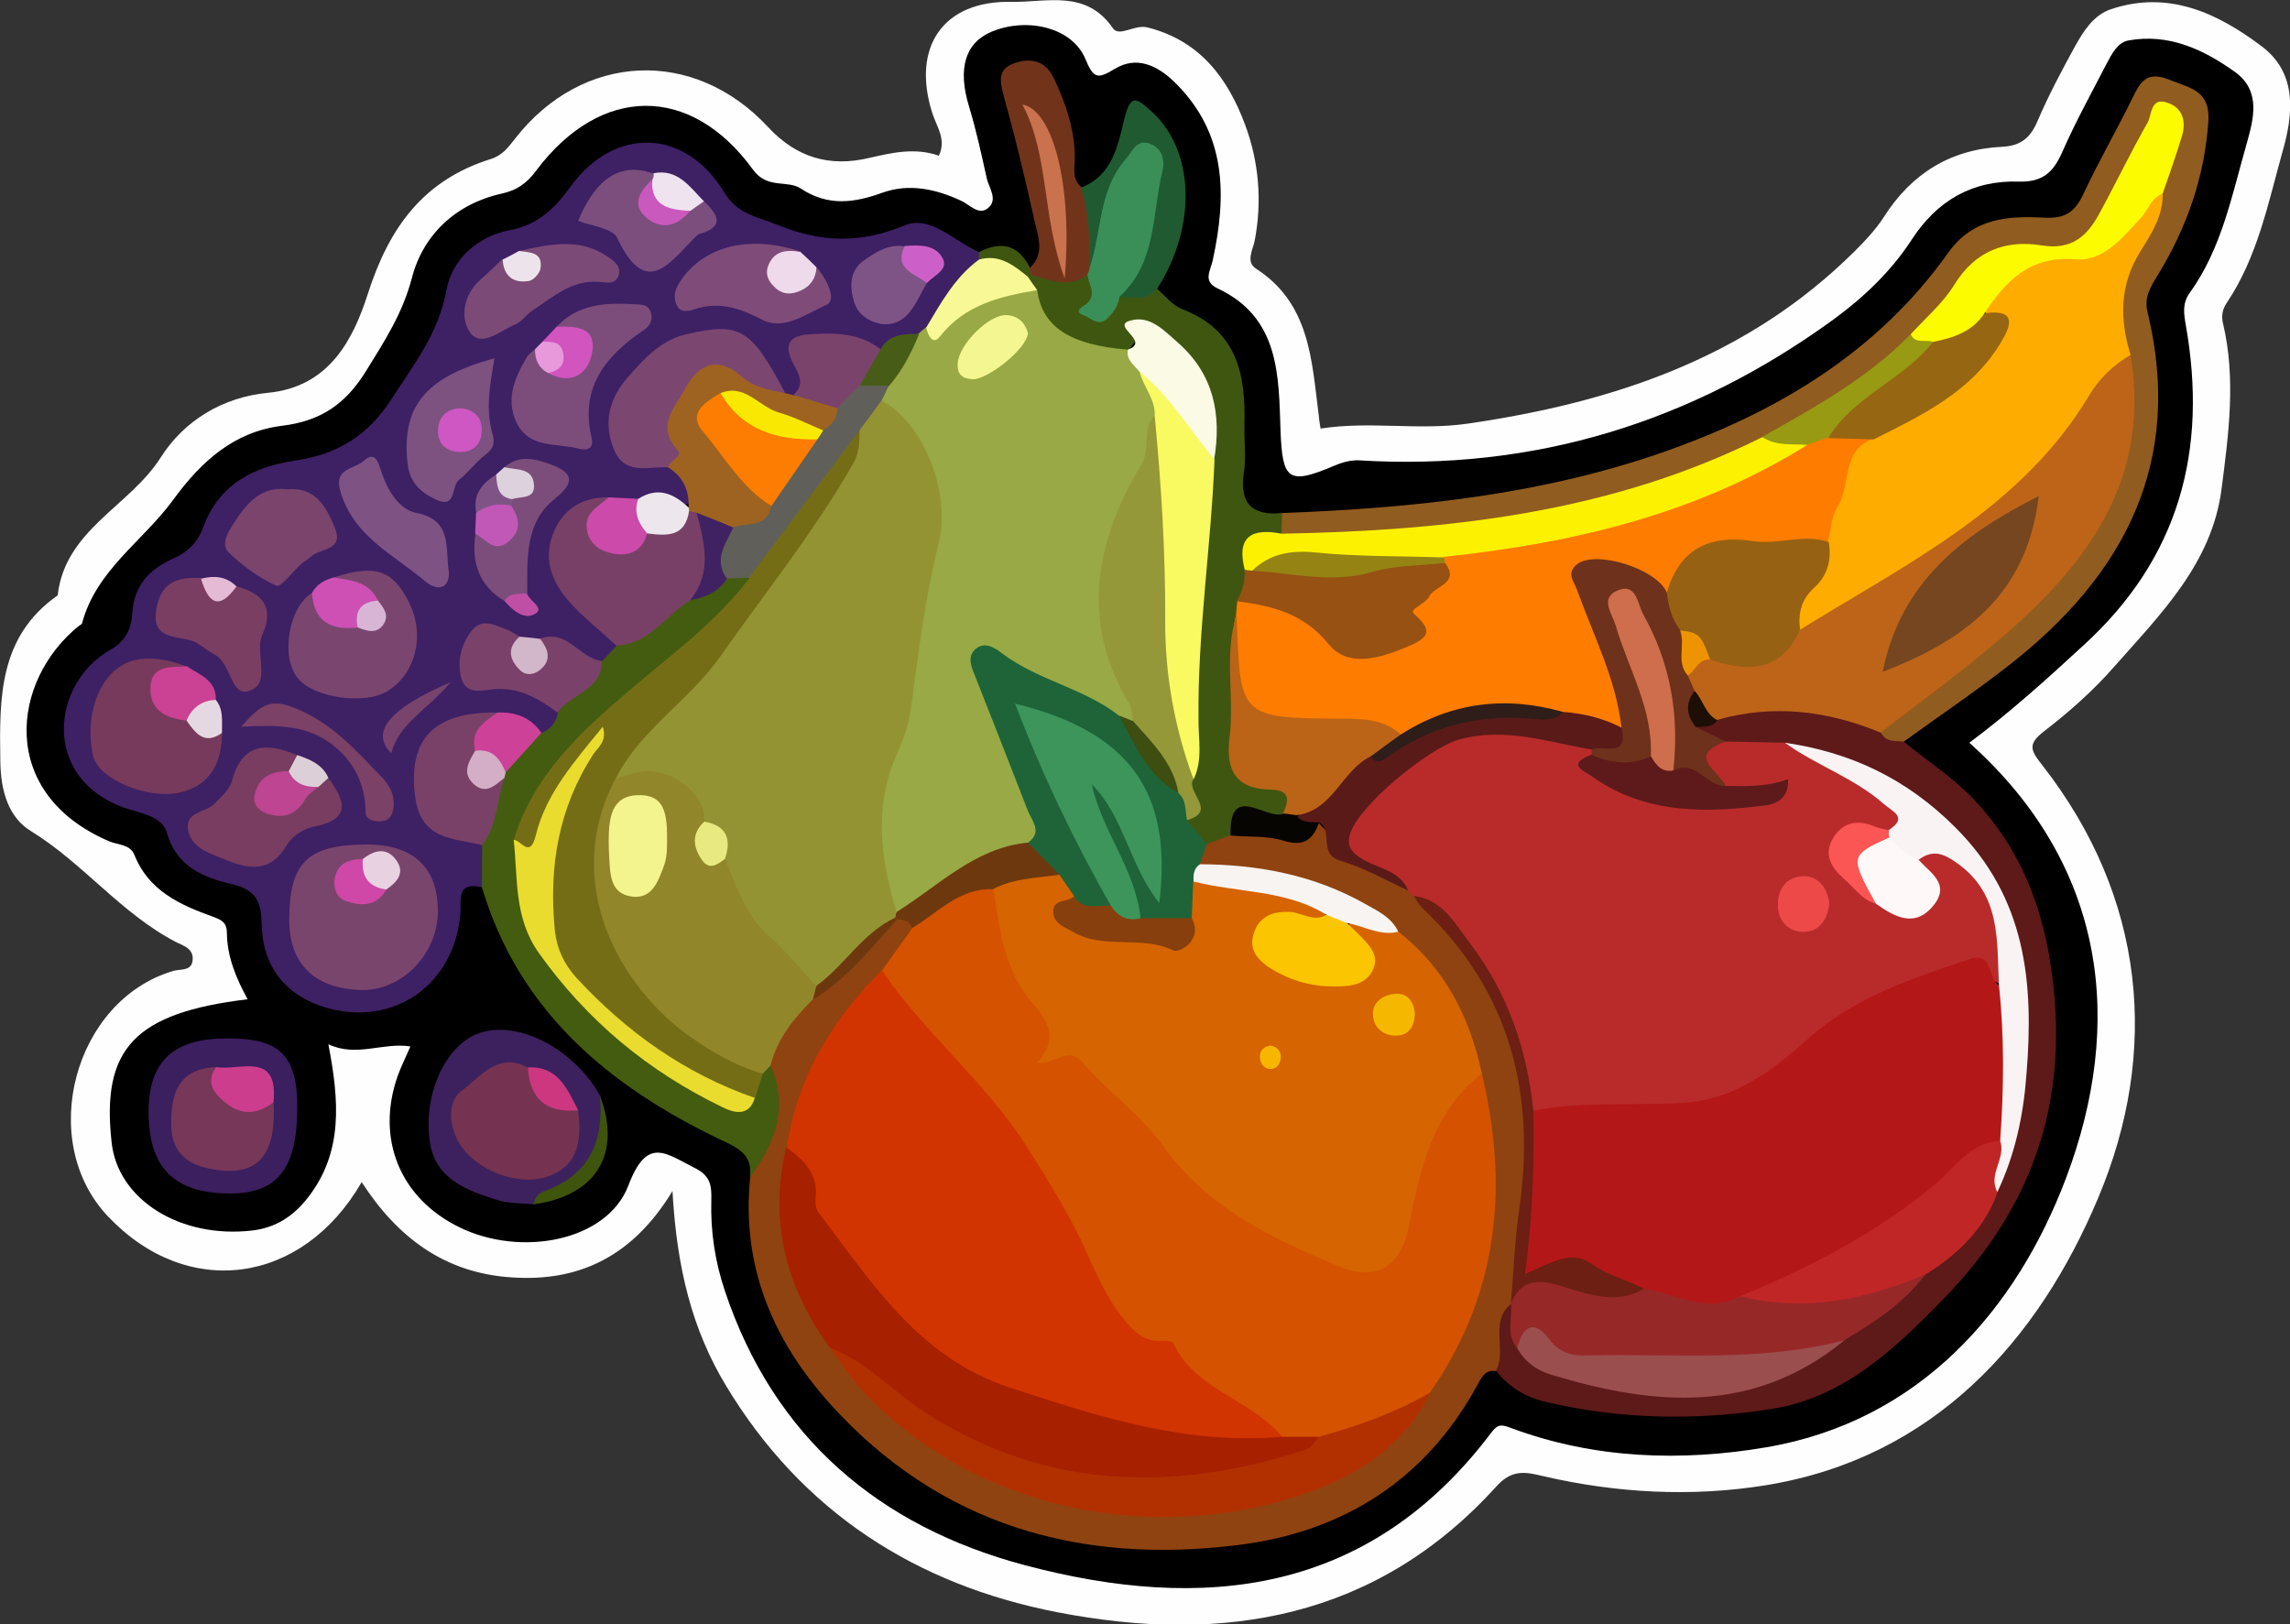 <?xml version="1.0" encoding="utf-8"?>
<!-- Generator: Adobe Illustrator 23.0.2, SVG Export Plug-In . SVG Version: 6.00 Build 0)  -->
<svg version="1.1" id="Camada_1" xmlns="http://www.w3.org/2000/svg" xmlns:xlink="http://www.w3.org/1999/xlink" x="0px" y="0px"
	 viewBox="0 0 74.27 52.68" style="enable-background:new 0 0 74.27 52.68;" xml:space="preserve">
<rect x="0" y="0" width="74.27" height="52.68" fill="#333333" stroke="none"/>
<style type="text/css">
	.st0{fill:#FEFEFE;}
	.st1{fill:#3E2065;}
	.st2{fill:#8F4310;}
	.st3{fill:#915C1F;}
	.st4{fill:#5E1919;}
	.st5{fill:#3F5611;}
	.st6{fill:#445C10;}
	.st7{fill:#3D215E;}
	.st8{fill:#3B1F5F;}
	.st9{fill:#71341B;}
	.st10{fill:#205A31;}
	.st11{fill:#3F540D;}
	.st12{fill:#98A945;}
	.st13{fill:#7A456D;}
	.st14{fill:#784067;}
	.st15{fill:#773A5C;}
	.st16{fill:#7B4771;}
	.st17{fill:#7A466F;}
	.st18{fill:#9E6320;}
	.st19{fill:#7C4D7B;}
	.st20{fill:#783D61;}
	.st21{fill:#794167;}
	.st22{fill:#7A3E63;}
	.st23{fill:#7F4C79;}
	.st24{fill:#7A446D;}
	.st25{fill:#7D5180;}
	.st26{fill:#7C4A77;}
	.st27{fill:#7E5384;}
	.st28{fill:#7A426B;}
	.st29{fill:#7C4E7D;}
	.st30{fill:#7A436B;}
	.st31{fill:#7E5486;}
	.st32{fill:#7B4166;}
	.st33{fill:#F8F996;}
	.st34{fill:#CC4AAA;}
	.st35{fill:#CB4194;}
	.st36{fill:#CD4199;}
	.st37{fill:#CE50B5;}
	.st38{fill:#EDE6EC;}
	.st39{fill:#D254BF;}
	.st40{fill:#EEDAEA;}
	.st41{fill:#475C16;}
	.st42{fill:#C158B8;}
	.st43{fill:#78436C;}
	.st44{fill:#F0E3F0;}
	.st45{fill:#CD60C8;}
	.st46{fill:#D1B7C9;}
	.st47{fill:#E6D8E3;}
	.st48{fill:#DCD1DD;}
	.st49{fill:#ECE4EA;}
	.st50{fill:#DDCFD8;}
	.st51{fill:#E799DC;}
	.st52{fill:#E4BAD4;}
	.st53{fill:#805387;}
	.st54{fill:#BE4FA5;}
	.st55{fill:#B92B2B;}
	.st56{fill:#D55200;}
	.st57{fill:#D66400;}
	.st58{fill:#D23400;}
	.st59{fill:#A72000;}
	.st60{fill:#92862A;}
	.st61{fill:#B23000;}
	.st62{fill:#1E6438;}
	.st63{fill:#5A1A18;}
	.st64{fill:#6C1F12;}
	.st65{fill:#F8F4F1;}
	.st66{fill:#6E380E;}
	.st67{fill:#070501;}
	.st68{fill:#FEAC00;}
	.st69{fill:#BD6418;}
	.st70{fill:#FCF200;}
	.st71{fill:#FDFB00;}
	.st72{fill:#979A12;}
	.st73{fill:#972828;}
	.st74{fill:#C12626;}
	.st75{fill:#F9F3F3;}
	.st76{fill:#6E311B;}
	.st77{fill:#9B4E4E;}
	.st78{fill:#1D0E06;}
	.st79{fill:#FE7C00;}
	.st80{fill:#949838;}
	.st81{fill:#F9F961;}
	.st82{fill:#BB6317;}
	.st83{fill:#965113;}
	.st84{fill:#3A8F58;}
	.st85{fill:#FAFAE5;}
	.st86{fill:#756D16;}
	.st87{fill:#E9DC2E;}
	.st88{fill:#605F5A;}
	.st89{fill:#402263;}
	.st90{fill:#D3AEC6;}
	.st91{fill:#753351;}
	.st92{fill:#CC3780;}
	.st93{fill:#773759;}
	.st94{fill:#CD3D8E;}
	.st95{fill:#CA714E;}
	.st96{fill:#949333;}
	.st97{fill:#F4F791;}
	.st98{fill:#3E4D10;}
	.st99{fill:#CF48A8;}
	.st100{fill:#E8D1E1;}
	.st101{fill:#D9B5D5;}
	.st102{fill:#FC7D01;}
	.st103{fill:#F9E902;}
	.st104{fill:#BD4592;}
	.st105{fill:#CE57C3;}
	.st106{fill:#CA59BE;}
	.st107{fill:#B41717;}
	.st108{fill:#5E1A1A;}
	.st109{fill:#FEF8F8;}
	.st110{fill:#ED4949;}
	.st111{fill:#FB5554;}
	.st112{fill:#FCC501;}
	.st113{fill:#873F0E;}
	.st114{fill:#F6B700;}
	.st115{fill:#F7B600;}
	.st116{fill:#F3F48D;}
	.st117{fill:#E9E982;}
	.st118{fill:#3D955C;}
	.st119{fill:#2E1D19;}
	.st120{fill:#966113;}
	.st121{fill:#976613;}
	.st122{fill:#754620;}
	.st123{fill:#EE9402;}
	.st124{fill:#958313;}
	.st125{fill:#CE6E4C;}
</style>
<g>
	<path class="st0" d="M42.83,13.9c1.61-0.25,3.18,0.07,4.77-0.16c4.74-0.69,9.08-2.14,12.56-5.6c0.34-0.34,0.67-0.69,0.93-1.09
		c0.9-1.42,2.17-2.21,3.85-2.29c0.6-0.03,0.91-0.29,1.14-0.83c0.36-0.84,0.79-1.65,1.23-2.45c0.27-0.48,0.59-0.99,1.15-1.18
		c1.87-0.63,3.47,0.13,4.89,1.2c1.16,0.87,1.03,2.19,0.68,3.41c-0.47,1.68-0.81,3.42-1.81,4.91c-0.15,0.22-0.18,0.44-0.12,0.68
		c0.42,1.79,0.18,3.58-0.05,5.36c-0.31,2.41-1.97,4.05-3.47,5.75c-0.68,0.78-1.47,1.48-2.29,2.11c-0.54,0.42-0.43,0.62-0.06,1.09
		c3.37,4.31,3.81,9.31,1.82,14.04c-1.94,4.62-5.32,8.43-10.77,9.32c-2.41,0.39-4.86,0.26-7.26-0.3c-0.54-0.13-0.98-0.22-1.48,0.33
		c-3.89,4.3-8.85,5.14-14.25,4.09c-4.59-0.89-8.28-3.26-10.74-7.34c-1.1-1.82-1.6-3.81-1.74-6.32c-1.3,2.14-3.05,2.95-5.22,2.8
		c-2.18-0.14-3.71-1.31-4.86-3.09c-1.93,3.34-5.66,3.83-8.23,1.11C1.18,37,2.4,32.44,5.62,31.49c0.25-0.07,0.62,0.02,0.63-0.39
		c0.01-0.34-0.31-0.43-0.55-0.55c-1.77-0.92-3-2.55-4.69-3.59c-0.74-0.45-0.99-1.31-1-2.29c-0.03-2.04-0.05-4.02,1.86-5.36
		c0.24-2.13,2.34-2.89,3.34-4.47c0.77-1.21,2.02-1.96,3.48-2.1c2-0.19,2.77-1.75,3.24-3.21c0.69-2.16,1.81-3.69,3.98-4.37
		c0.39-0.12,0.58-0.39,0.8-0.67c2.18-2.79,5.79-2.96,8.2-0.37c0.92,0.99,1.99,1.31,3.29,1c0.74-0.17,1.48-0.34,2.25-0.07
		c0.25-0.53-0.07-0.94-0.21-1.37c-0.69-2.16,0.35-3.67,2.57-3.62c1.14,0.02,2.41-0.41,3.28,0.85c0.21,0.31,0.7-0.13,1.13-0.02
		c1.7,0.43,2.6,1.65,3.16,3.15c0.45,1.21,0.56,2.49,0.31,3.78c-0.06,0.29-0.29,0.67,0.04,0.89c1.76,1.13,1.81,2.98,2.04,4.76
		C42.78,13.62,42.81,13.78,42.83,13.9z"/>
	<path d="M63.87,24.09c4.48,4.01,5.02,9.12,3.14,14.11c-1.61,4.27-4.74,7.89-9.72,8.74c-2.75,0.47-5.58,0.38-8.27-0.62
		c-0.32-0.12-0.44-0.14-0.65,0.14c-3.96,5.26-9.33,5.85-15.15,4.3c-4.69-1.25-8.12-4.13-9.71-8.89c-0.32-0.95-0.47-1.94-0.44-2.94
		c0.01-0.45-0.01-0.79-0.54-1.05c-0.94-0.47-1.54-1.04-2.15,0.57c-0.69,1.81-3.48,2.33-5.47,1.36c-1.94-0.94-2.73-2.88-2.01-4.92
		c0.11-0.3,0.25-0.58,0.41-0.95c-0.9-0.14-1.74,0.36-2.66-0.07c0.35,1.82,0.49,3.5-0.67,4.98c-0.46,0.59-1.03,0.97-1.8,1.06
		c-2.32,0.27-4.36-0.99-4.56-2.86c-0.34-3.04,0.75-4.2,4.41-4.64c-0.37-0.68-0.66-1.37-0.67-2.13c0-0.36-0.16-0.44-0.46-0.55
		c-1.06-0.38-2.08-0.84-2.54-2c-0.14-0.35-0.52-0.32-0.81-0.44c-3.64-1.55-3.19-5.23-0.98-7c0.03-0.02,0.08-0.04,0.09-0.07
		c0.46-1.73,1.97-2.66,2.95-4c0.92-1.26,1.97-2.21,3.53-2.41c1.24-0.15,2.06-0.68,2.74-1.79c0.6-0.97,1.18-1.86,1.48-3.01
		c0.36-1.39,1.42-2.4,2.91-2.73c0.51-0.11,0.83-0.35,1.13-0.76c2.08-2.76,5-2.8,7.02-0.02c0.47,0.65,1.11,0.32,1.56,0.62
		c0.88,0.58,1.73,0.46,2.64,0.13c0.87-0.31,1.73-0.12,2.55,0.26c0.28,0.13,0.57,0.48,0.86,0.25c0.36-0.28,0.04-0.66-0.03-0.99
		C31.83,5,31.66,4.22,31.43,3.46c-0.38-1.24-0.13-2.08,0.75-2.44c1.16-0.47,2.6-0.12,3.02,0.89c0.27,0.65,0.4,0.66,0.96,0.32
		c0.7-0.42,1.36-0.12,1.93,0.43c1.7,1.66,1.7,3.68,1.24,5.79c-0.08,0.35-0.32,0.67,0.15,0.9c2.02,0.94,1.99,2.82,2.05,4.61
		c0.06,1.61,0.25,1.78,1.73,1.15c0.25-0.11,0.54-0.19,0.8-0.18c5.7,0.35,10.82-1.23,15.42-4.58c0.97-0.71,1.85-1.55,2.51-2.56
		c0.83-1.29,1.99-1.95,3.49-1.9c0.77,0.02,1.11-0.3,1.4-0.95c0.43-0.98,0.95-1.92,1.44-2.87c0.17-0.32,0.36-0.7,0.72-0.76
		c1.3-0.23,2.42,0.29,3.44,1.02c0.87,0.62,0.6,1.55,0.39,2.31c-0.48,1.67-0.81,3.42-1.86,4.87c-0.24,0.34-0.18,0.68-0.12,1.03
		c0.72,4.06-0.21,7.57-3.34,10.41C66.39,22.02,65.21,23.09,63.87,24.09z"/>
	<path class="st1" d="M15.63,28.78c-0.86-0.21-0.66,0.45-0.7,0.87c-0.2,2.27-2.12,3.64-4.29,3.05c-1.31-0.36-2.11-1.29-2.15-2.67
		c-0.02-0.72-0.12-1.15-0.95-1.35C6.63,28.47,5.73,28.13,5.41,27c-0.15-0.54-0.89-0.63-1.4-0.81c-2.69-0.98-2.34-4.04-0.42-5.12
		c0.5-0.28,0.67-0.71,0.7-1.16c0.05-0.93,0.56-1.45,1.34-1.8c0.46-0.2,0.79-0.53,0.96-1.01c0.52-1.41,1.65-1.97,3.03-2.17
		c1.33-0.2,2.31-0.8,3.08-1.99c0.73-1.13,1.52-2.13,1.78-3.53c0.18-1,1.01-1.75,2.07-1.95c0.9-0.17,1.44-0.7,1.95-1.4
		c1.42-1.97,3.72-1.91,4.99,0.18c0.44,0.72,1.03,0.77,1.69,1.04c1.44,0.59,2.71,0.63,4.16,0.03c0.83-0.35,1.61,0.52,2.4,0.86
		c0.07,0.09,0.1,0.19,0.09,0.31c-0.54,0.75-1.05,1.52-1.66,2.22c-0.12,0.12-0.26,0.21-0.41,0.28c-0.42,0.13-0.82,0.31-1.25,0.43
		c-0.51-0.01-0.97-0.28-1.48-0.29c-0.66-0.01-1.21,0.03-0.93,0.95c0.09,0.31,0.05,0.63-0.31,0.79c-0.11,0.02-0.22,0.02-0.33-0.01
		c-0.34-0.17-0.5-0.5-0.71-0.78c-0.84-1.15-1.34-1.31-2.64-0.84c-1.02,0.36-2.06,1.7-2.04,2.59c0.03,1.13,0.95,0.97,1.64,1.14
		c0.54,0.27,0.86,0.67,0.74,1.31c-0.58,0.37-1.22-0.15-1.81,0.12c-0.28,0.03-0.57,0.02-0.85,0.03c-1.65,0.29-2.13,1.49-1.17,2.83
		c0.44,0.61,1.22,0.91,1.45,1.69c-0.05,0.34-0.25,0.53-0.56,0.62c-0.75,0.09-1.23-0.7-1.98-0.59c-0.23-0.01-0.46-0.04-0.68-0.1
		c-0.26-0.07-0.52-0.2-0.79-0.22c-0.5-0.03-0.71,0.27-0.76,0.71c-0.06,0.46,0.22,0.64,0.63,0.66c0.88,0.05,1.73,0.16,2.23,1.04
		c0.08,0.42-0.08,0.69-0.5,0.81c-0.56-0.1-1.02-0.55-1.63-0.49c-1.64,0.09-2.26,0.63-2.22,1.96c0.02,0.77,0.24,1.4,1.12,1.57
		c0.35,0.07,0.68,0.22,0.88,0.55C15.97,27.94,16.02,28.39,15.63,28.78z"/>
	<path class="st2" d="M48.52,44.47c-0.36-0.06-0.47,0.21-0.61,0.46c-1.68,3.08-4.36,4.76-7.75,5.18c-5.12,0.64-9.68-0.63-13.24-4.58
		c-1.86-2.07-2.88-4.48-2.59-7.34c0.32-1.16,0.88-2.29,0.47-3.54c0.07-1.03,0.68-1.75,1.42-2.39c1.1-0.71,1.76-1.92,2.92-2.57
		c0.27-0.04,0.46,0.04,0.55,0.31c0.02,0.74-0.52,1.16-0.95,1.65c-1.47,1.65-2.67,3.44-2.94,5.7c-0.52,2.26,0.09,4.28,1.32,6.16
		c2.78,3.85,6.61,5.46,11.28,5.31c2.69-0.09,5.12-0.75,7.02-2.79c0.3-0.32,0.58-0.66,0.8-1.04c1.96-3.11,2.3-6.49,1.62-10.03
		c-0.45-1.79-1.26-3.36-2.68-4.58c-1.39-1.24-3.07-1.75-4.87-1.94c-0.47-0.05-0.96,0.05-1.38-0.25c-0.24-0.33-0.11-0.61,0.1-0.88
		c0.23-0.24,0.51-0.37,0.84-0.42c0.94-0.23,1.96,0.39,2.86-0.27c0.81,0.96,1.87,1.56,3,2.06c0.16,0.1,0.3,0.22,0.44,0.35
		c3.06,2.79,3.99,6.27,3.46,10.28c-0.12,0.94-0.26,1.89-0.38,2.83C48.75,42.84,49.25,43.85,48.52,44.47z"/>
	<path class="st3" d="M41.58,16.64c4.24-0.16,8.45-0.59,12.46-2.01c3.62-1.28,6.87-3.22,9.15-6.44C64,7.06,65.14,7,66.29,7.06
		c0.68,0.04,1-0.18,1.27-0.75c0.49-1.05,1.07-2.05,1.58-3.09c0.27-0.55,0.46-0.94,1.23-0.63c0.69,0.28,1.33,0.35,1.25,1.38
		c-0.13,1.8-0.71,3.43-1.63,4.94c-0.24,0.39-0.46,0.73-0.34,1.21c1.18,4.88-0.75,8.54-4.51,11.47c-1.1,0.86-2.26,1.64-3.39,2.46
		c-0.32,0.22-0.59,0.21-0.82-0.13c-0.08-0.66,0.46-0.88,0.86-1.17c1.72-1.23,3.3-2.63,4.8-4.13c1.99-1.98,2.45-4.38,2.23-7.03
		c-0.49-1.41-0.23-2.71,0.52-3.96c0.24-0.4,0.44-0.84,0.49-1.32c0.14-0.82,0.85-1.53,0.47-2.54c-0.55,0.26-0.63,0.77-0.85,1.16
		c-0.44,0.8-0.77,1.66-1.3,2.41c-0.44,0.62-0.97,1.06-1.8,0.93c-1.29-0.21-2.23,0.27-2.91,1.38c-0.33,0.54-0.75,1.03-1.27,1.42
		c-1.49,1.46-3.3,2.44-5.08,3.47c-2.72,1.57-5.76,2.1-8.79,2.58c-1.73,0.27-3.47,0.53-5.23,0.53c-0.51,0-1.04,0.06-1.51-0.26
		C41.36,17.14,41.35,16.89,41.58,16.64z"/>
	<path class="st4" d="M61,23.76c0.16,0.31,0.46,0.27,0.74,0.29c0.76,0.63,1.6,1.16,2.29,1.89c1.41,1.5,2.15,3.26,2.47,5.3
		c0.66,4.24-0.45,7.79-3.46,10.88c-1.62,1.67-3.27,3.22-5.6,3.58c-2.44,0.38-4.92,0.34-7.34-0.24c-0.63-0.15-1.17-0.48-1.58-1
		c0.36-0.68-0.23-1.58,0.49-2.18c0.04,0.04,0.08,0.08,0.12,0.12c0.23,0.39,0.09,0.91,0.44,1.26c0.32,0.38,0.74,0.62,1.21,0.75
		c2.93,0.78,5.82,1.09,8.47-0.87c0.1-0.07,0.21-0.12,0.31-0.18c1-0.62,1.94-1.32,2.75-2.19c0.99-0.74,1.91-1.54,2.28-2.79
		c1.03-2.68,1.36-5.5,0.52-8.19c-0.79-2.52-2.59-4.47-5.26-5.31c-0.67-0.21-1.36-0.44-2.08-0.49c-0.58-0.05-1.16,0-1.73-0.09
		c-0.42-0.15-0.95-0.15-1.08-0.73c0.2-0.3,0.53-0.39,0.83-0.54C57.62,22.6,59.42,22.4,61,23.76z"/>
	<path class="st5" d="M41.58,16.64c-0.01,0.22-0.01,0.45-0.02,0.67c-0.42,0.33-1.05,0.5-0.9,1.24c-0.02,0.36-0.11,0.7-0.21,1.04
		c-0.03,0.18-0.08,0.36-0.14,0.54c-0.23,1.37-0.08,2.75-0.08,4.12c0,0.77,0.59,0.93,1.17,1.11c0.61,0.18,0.93,0.48,0.35,1.06
		c-0.55,0.39-1.44-0.12-1.85,0.67c-0.25,0.1-0.51,0.19-0.76,0.29c-0.41-0.1-0.78-0.24-0.76-0.76c0.36-0.54-0.04-1.14,0.16-1.7
		c-0.05-3.24,0.11-6.47,0.5-9.68c0.11-1.45,0.22-2.86-1.13-3.93c-0.62-0.49-0.99-0.6-1.35,0.17c-1.69,0.15-2.82-0.5-3.17-1.82
		C33.31,9.45,33.23,9.24,33.3,9c0.05-0.1,0.14-0.17,0.25-0.2c0.59-0.01,1.19,0.03,1.78,0.05c0.42,0.34,0.33,0.78,0.08,1.23
		c0.57,0.02,0.61-0.48,0.93-0.6c0.38-0.17,0.77-0.19,1.18-0.12c0.27,0.23,0.51,0.55,0.83,0.67c1.78,0.68,2.06,2.13,2.01,3.77
		c-0.01,0.52,0.06,1.04-0.02,1.55C40.2,16.36,40.63,16.73,41.58,16.64z"/>
	<path class="st6" d="M24.99,34.56c0.61,1.36,0.14,2.53-0.67,3.63c0.1-0.75-0.38-0.96-0.98-1.24c-3.6-1.73-6.51-4.15-7.71-8.17
		c0-0.46,0-0.91,0.01-1.37c-0.04-0.75,0.27-1.42,0.44-2.13c0.04-0.11,0.08-0.21,0.14-0.31c0.39-0.47,0.74-0.98,1.35-1.2
		c0.3-0.12,0.47-0.35,0.53-0.67c0.15-0.84,1.01-1.07,1.44-1.67c0.15-0.16,0.31-0.33,0.46-0.49c0.73-0.6,1.5-1.13,2.27-1.67
		c0.49-0.15,0.89-0.46,1.35-0.67c0.23-0.06,0.46-0.06,0.66,0.09c0.2,0.64-0.34,0.91-0.67,1.27c-1.46,1.58-3.31,2.72-4.78,4.3
		c-0.82,0.89-1.49,1.85-1.87,3c0,4.48,3.19,6.47,6.53,8.34c0.26,0.15,0.54,0.14,0.75-0.13c0.15-0.22,0.23-0.47,0.36-0.7
		C24.69,34.62,24.81,34.52,24.99,34.56z"/>
	<path class="st7" d="M17.31,39.06c-0.39-0.04-0.81-0.02-1.18-0.14c-0.99-0.31-2.01-0.67-2.19-1.89c-0.22-1.52,0.49-3.07,1.52-3.49
		c1.25-0.51,3.13,0.43,4.01,2.01C19.8,37.44,19.48,37.97,17.31,39.06z"/>
	<path class="st8" d="M9.64,36c-0.02,1.93-0.66,2.71-2.19,2.71c-1.83-0.01-2.65-0.86-2.63-2.71c0.02-1.61,0.84-2.34,2.6-2.32
		C9.11,33.68,9.66,34.26,9.64,36z"/>
	<path class="st9" d="M35.28,8.9c-0.62,0.49-1.25,0.15-1.87,0.01c-0.06-0.08-0.06-0.15,0-0.23c0.5-0.48,0.24-1.05,0.13-1.57
		c-0.29-1.32-0.61-2.64-0.97-3.94c-0.13-0.46-0.25-0.91,0.3-1.11c0.52-0.19,1.03-0.12,1.31,0.48c0.38,0.8,0.66,1.62,0.68,2.52
		c0.01,0.35-0.12,0.73,0.21,1.01c0.74,0.73,0.6,1.62,0.47,2.52C35.49,8.73,35.4,8.83,35.28,8.9z"/>
	<path class="st10" d="M35.34,8.68c0.02-0.88-0.03-1.75-0.27-2.6c1.04-0.4,1.19-1.41,1.41-2.28c0.2-0.79,0.42-0.58,0.83-0.22
		c1.44,1.26,1.53,3.75,0.21,5.8c-0.33,0.42-0.79,0.23-1.21,0.26C36,9.27,36.34,9.06,36.51,8.82c0.78-1.09,0.66-2.35,0.7-3.58
		c-0.88,0.6-1.18,1.46-1.33,2.41C35.82,8.03,35.98,8.58,35.34,8.68z"/>
	<path class="st11" d="M17.31,39.06c0.03-0.22,0.14-0.35,0.35-0.43c1.46-0.52,1.93-1.63,1.8-3.09
		C20.17,37.42,19.34,38.78,17.31,39.06z"/>
	<path class="st5" d="M33.4,8.68c0.01,0.08,0.01,0.16,0,0.23c0,0-0.07,0.07-0.07,0.07c-0.59-0.01-1.12-0.16-1.58-0.56
		c0-0.08,0-0.16,0-0.24C32.48,7.8,33.03,7.94,33.4,8.68z"/>
	<path class="st12" d="M33.64,9.41c0.16,1.19,1.05,1.78,2.94,1.93c0.28,0.19,0.45,0.48,0.64,0.75c0.25,0.47,0.52,0.93,0.43,1.49
		c-0.02,1.08-0.56,1.99-0.99,2.92c-0.88,1.89-0.95,3.76-0.01,5.64c0.17,0.35,0.37,0.72,0.2,1.14c-0.13,0.15-0.3,0.2-0.49,0.18
		c-1.15-0.62-2.41-1.02-3.52-1.74c-0.23-0.15-0.51-0.4-0.76-0.22c-0.34,0.23-0.08,0.58,0.01,0.86c0.39,1.26,0.99,2.43,1.46,3.65
		c0.2,0.52,0.47,1.06-0.13,1.51c-1.13,0.26-2.08,0.87-3.02,1.51c-0.45,0.3-0.88,0.67-1.49,0.59c-0.74-1.53-0.88-3.13-0.31-4.71
		c0.91-2.54,0.97-5.23,1.52-7.83c0.31-1.5-0.53-2.76-1.48-3.88c-0.17-0.23-0.14-0.47-0.06-0.72c0.34-0.6,0.62-1.26,1.22-1.67
		c0.08-0.07,0.16-0.14,0.24-0.2c0.26,0.05,0.48-0.08,0.62-0.26C31.45,9.39,32.49,9.25,33.64,9.41z"/>
	<path class="st13" d="M11.88,27.39c1.52-0.01,2.33,0.75,2.32,2.17c0,1.38-1.17,2.58-2.48,2.55c-1.5-0.04-2.33-0.83-2.34-2.25
		C9.38,27.98,9.96,27.4,11.88,27.39z"/>
	<path class="st14" d="M22.39,19.46c-0.8,0.5-1.33,1.43-2.4,1.48c-0.52-0.48-1.09-0.93-1.56-1.46c-0.51-0.59-0.8-1.31-0.52-2.09
		c0.29-0.83,0.92-1.27,1.82-1.26c0.01,0.04,0.03,0.08,0.02,0.12c-0.06,0.42-0.69,0.81-0.1,1.25c0.51,0.38,0.88-0.03,1.26-0.3
		c0.54-0.15,1.05-0.38,1.52-0.68c0.13,0,0.24,0.05,0.33,0.15C23.4,18.01,23.32,18.63,22.39,19.46z"/>
	<path class="st15" d="M7.2,23.77c0,0.98-0.39,1.72-1.39,1.94c-0.99,0.22-2.61-0.42-2.79-1.19c-0.19-0.84-0.07-1.81,0.44-2.49
		c0.64-0.86,1.65-0.77,2.61-0.41c-1.04,0.8-1.04,0.82-0.08,1.51C6.36,23.39,6.75,23.64,7.2,23.77z"/>
	<path class="st16" d="M21.67,15.16c-0.63-0.05-1.4,0.29-1.76-0.59c-0.36-0.87-0.14-1.65,0.44-2.32c0.52-0.59,1.05-1.2,1.88-1.4
		c1.76-0.42,2.12-0.21,3.23,1.89c-0.44,0.34-0.83,0.05-1.22-0.1c-0.46-0.18-0.88-0.68-1.4-0.22c-0.54,0.49-0.99,1.07-0.7,1.87
		C22.34,14.81,22.13,15.04,21.67,15.16z"/>
	<path class="st17" d="M10.82,18.73c1.35-0.44,1.93-0.25,2.46,0.84c0.51,1.05,0.2,2.29-0.72,2.85c-0.74,0.45-2.39,0.21-2.9-0.42
		c-0.57-0.69-0.3-2.31,0.46-2.77c0.4,0.41,0.72,0.95,1.41,0.9c0.33-0.01,0.63-0.05,0.45-0.51C11.74,19.13,11.1,19.16,10.82,18.73z"
		/>
	<path class="st18" d="M21.67,15.16c0.04-0.23,0.5-0.35,0.31-0.56c-0.73-0.79-0.07-1.41,0.25-2.01c0.41-0.77,1.05-1.06,1.82-0.38
		c0.4,0.36,0.91,0.44,1.41,0.54c0.09,0.02,0.18,0.04,0.27,0.07c0.55-0.03,1.11-0.1,1.52,0.42c0.14,0.43-0.06,0.69-0.44,0.86
		c-0.74,0.08-1.33-0.35-1.97-0.61c-0.45-0.18-0.85-0.59-1.4-0.42c-0.58,0.38-0.34,0.76-0.05,1.19c0.51,0.75,1.25,1.32,1.71,2.12
		c-0.01,0.94-0.7,0.89-1.34,0.93c-0.52,0-0.87-0.29-1.16-0.68c-0.09-0.02-0.17-0.04-0.26-0.06c0,0-0.01-0.09-0.01-0.09
		C22.36,15.91,22.16,15.46,21.67,15.16z"/>
	<path class="st19" d="M18.05,10.6c0.7-0.75,1.61-0.79,2.55-0.73c0.2,0.01,0.41,0,0.5,0.24c0.1,0.27-0.03,0.47-0.24,0.61
		c-1.24,0.84-2.06,1.87-1.67,3.49c0.07,0.3-0.11,0.43-0.43,0.34c-0.71-0.19-1.58,0.01-2-0.83c-0.38-0.78-0.06-1.47,0.33-2.14
		c0.06-0.1,0.17-0.17,0.25-0.25c0.24,0.17,0.42,0.41,0.7,0.53c0.37,0.13,0.64-0.03,0.74-0.36C18.95,10.9,18.26,10.93,18.05,10.6z"/>
	<path class="st20" d="M10.65,25.23c0.53,0.73,0.78,1.34-0.47,1.58c-0.32,0.06-0.71,0.31-0.87,0.59c-0.55,0.94-1.27,0.79-2.06,0.46
		c-0.48-0.2-1.04-0.36-1.15-0.94c-0.11-0.6,0.57-0.56,0.85-0.85c0.22-0.22,0.5-0.46,0.57-0.74c0.34-1.25,1.13-1.25,2.11-0.84
		c0.01,0.24-0.04,0.45-0.23,0.62c-0.13,0.1-0.27,0.16-0.4,0.26c-0.19,0.14-0.43,0.31-0.23,0.57c0.17,0.24,0.43,0.15,0.64,0.03
		c0.28-0.16,0.48-0.42,0.75-0.58C10.32,25.28,10.48,25.24,10.65,25.23z"/>
	<path class="st21" d="M16.36,25.23c-0.26,0.72-0.22,1.54-0.73,2.18c-0.91-0.23-1.97-0.16-2.16-1.53c-0.26-1.88,0.57-2.8,2.66-2.77
		c0,0.48-0.52,0.74-0.51,1.22C15.33,25.08,15.8,25.2,16.36,25.23z"/>
	<path class="st22" d="M7.67,19.02c0.84,0.22,1.24,0.67,0.84,1.56c-0.27,0.6,0.32,1.58-0.43,1.83c-0.6,0.21-0.58-0.91-1.12-1.18
		c-0.28-0.14-0.52-0.4-0.81-0.47c-0.57-0.14-1.23-0.08-1.08-1c0.14-0.88,0.7-1.06,1.46-1.01C6.85,19.13,7.24,19.19,7.67,19.02z"/>
	<path class="st23" d="M26.48,8.67c0.33,0.37,0.68,1.06,0.32,1.22c-0.62,0.27-1.37,0.84-2.06,0.49c-0.75-0.39-1.43-0.62-2.25-0.34
		c-0.19,0.07-0.43,0.09-0.53-0.12c-0.16-0.31-0.05-0.59,0.16-0.88c0.78-1.08,2.22-1.42,3.85-0.88c-0.06,0.1-0.14,0.18-0.24,0.25
		c-0.18,0.13-0.49,0.24-0.33,0.51c0.19,0.33,0.46,0.13,0.69-0.02C26.21,8.82,26.33,8.72,26.48,8.67z"/>
	<path class="st24" d="M9.31,15.87c0.93-0.09,1.27,0.57,1.55,1.25c0.31,0.75-0.49,0.65-0.78,0.94c-0.08,0.08-0.2,0.14-0.29,0.21
		c-0.28,0.26-0.69,0.79-0.82,0.73c-0.57-0.26-1.1-0.64-1.55-1.08c-0.29-0.28,0.01-0.71,0.18-0.98C7.99,16.34,8.46,15.76,9.31,15.87z
		"/>
	<path class="st25" d="M16.04,11.62c-0.16,0.88-0.29,1.67-0.07,2.44c0.09,0.33,0.03,0.49-0.23,0.69c-0.31,0.24-0.55,0.57-0.86,0.82
		c-0.25,0.21-0.07,0.95-0.75,0.63c-0.49-0.23-0.84-0.55-0.91-1.15C13.01,13.21,13.77,12.23,16.04,11.62z"/>
	<path class="st26" d="M16.83,8.14c0.96-0.21,1.94-0.44,2.84,0.16c0.21,0.14,0.52,0.33,0.38,0.67c-0.11,0.27-0.42,0.19-0.64,0.17
		c-0.88-0.06-1.48,0.5-2.14,0.93c-0.2,0.13-0.34,0.36-0.55,0.45c-0.48,0.19-1.1,0.77-1.47,0.27c-0.34-0.47-0.22-1.24,0.34-1.73
		c0.24-0.21,0.46-0.43,0.7-0.65c0.22,0.03,0.42,0.31,0.62,0.2C17.12,8.51,16.84,8.31,16.83,8.14z"/>
	<path class="st27" d="M14.56,18.58c0,0.58-0.44,0.55-0.75,0.29c-1.02-0.87-2.34-1.46-2.77-2.93c-0.23-0.76,0.45-0.72,0.74-0.98
		c0.39-0.36,0.49,0.03,0.59,0.35c0.19,0.59,0.58,1.21,1.11,1.32C14.69,16.86,14.43,17.76,14.56,18.58z"/>
	<path class="st28" d="M19.52,21.44c-0.01,0.96-1.01,1.07-1.44,1.67c-0.61-0.45-1.23-0.82-2.05-0.76c-0.38,0.03-0.93,0.23-1.08-0.4
		c-0.12-0.52,0-1.02,0.32-1.46c0.36-0.48,0.77-0.21,1.17-0.07c0.14,0.05,0.27,0.15,0.41,0.22c0.07,0.24,0,0.63,0.3,0.66
		c0.37,0.04,0.22-0.4,0.37-0.59C18.4,20.39,18.8,21.36,19.52,21.44z"/>
	<path class="st29" d="M22.83,6.53c0.46,0.43,0.69,0.82-0.15,1.06c-0.04,0.01-0.07,0.04-0.1,0.07c-0.83,0.81-1.61,2.09-2.56,0.06
		c-0.15-0.32-0.83-0.38-1.27-0.56c0.59-1.4,1.39-1.91,2.43-1.53c0.05,0.1,0.07,0.21,0.05,0.32c-0.03,0.29-0.33,0.63-0.01,0.87
		c0.32,0.24,0.68,0.05,0.99-0.14C22.4,6.57,22.61,6.51,22.83,6.53z"/>
	<path class="st19" d="M16.36,19.49c-0.84-0.5-1.07-1.26-0.94-2.18c0.69,0.05,1.2-0.1,1.04-0.97c0.02-0.11,0.06-0.21,0.12-0.3
		c0.41-0.41-0.03-0.62-0.21-0.89c0.41-0.37,0.91-0.29,1.34-0.14c0.61,0.21,1.17,0.47,0.28,1.17c-0.97,0.77-0.89,1.95-0.89,3.06
		C16.89,19.49,16.62,19.48,16.36,19.49z"/>
	<path class="st30" d="M27.16,13.24c-0.48-0.14-0.95-0.29-1.43-0.43c0.42-0.37,0.14-0.73-0.03-1.07c-0.32-0.66,0-0.87,0.59-0.9
		c0.8-0.05,1.59-0.04,2.26,0.48c0.21,0.59-0.29,0.89-0.51,1.31C27.76,12.85,27.67,13.34,27.16,13.24z"/>
	<path class="st31" d="M30.06,9.18c-0.32,0.53-0.54,1.25-1.22,1.33c-0.41,0.05-0.98-0.2-1.13-0.69c-0.15-0.47-0.19-1.03,0.33-1.39
		c0.39-0.27,0.79-0.52,1.3-0.44C29.55,8.4,29.96,8.7,30.06,9.18z"/>
	<path class="st32" d="M7.82,23.57c0.66-0.75,0.96-0.92,1.76-0.6c1.19,0.48,1.93,1.34,2.76,2.19c0.3,0.31,0.47,0.62,0.42,1.05
		c-0.04,0.28-0.17,0.43-0.45,0.43c-0.21,0-0.45-0.06-0.45-0.29c-0.02-0.98-0.42-1.74-1.22-2.3C9.87,23.53,9,23.51,7.82,23.57z"/>
	<path class="st33" d="M33.64,9.41c-1.2,0.2-2.35,0.47-3.17,1.52c-0.21,0.27-0.38-0.05-0.43-0.31c0.48-0.8,0.93-1.63,1.71-2.2
		c0.66-0.19,1.12,0.18,1.58,0.55C33.43,9.12,33.54,9.27,33.64,9.41z"/>
	<path class="st34" d="M20.99,17.3c-0.15,0.57-0.58,0.75-1.08,0.66c-0.38-0.07-0.75-0.25-0.86-0.71c-0.15-0.61,0.36-0.81,0.69-1.12
		c0.32,0.02,0.64,0.03,0.96,0.05C20.98,16.5,21.09,16.87,20.99,17.3z"/>
	<path class="st35" d="M6.05,23.37c-0.66-0.07-1.2-0.33-1.17-1.08c0.03-0.74,0.68-0.64,1.18-0.68C6.47,21.89,7.02,22.05,7,22.7
		C6.76,23.03,6.45,23.26,6.05,23.37z"/>
	<path class="st36" d="M15.41,24.35c-0.17-0.66,0.29-0.94,0.73-1.24c0.59-0.02,1.08,0.16,1.42,0.66c-0.38,0.42-0.77,0.85-1.15,1.27
		C15.98,24.94,15.69,24.66,15.41,24.35z"/>
	<path class="st37" d="M10.82,18.73c0.56,0.09,1.15,0.13,1.44,0.75c-0.21,0.3-0.38,0.62-0.65,0.87c-0.86,0.1-1.43-0.17-1.49-1.12
		C10.27,18.95,10.52,18.81,10.82,18.73z"/>
	<path class="st38" d="M20.99,17.3c-0.28-0.32-0.45-0.68-0.29-1.12c0.64-0.41,1.16-0.17,1.64,0.29c0,0,0.01,0.09,0.01,0.09
		C22.23,17.43,21.62,17.38,20.99,17.3z"/>
	<path class="st39" d="M18.05,10.6c0.63-0.03,1.32,0.01,1.15,0.86c-0.14,0.68-0.67,1.04-1.42,0.64c0.14-0.38,0.09-0.72-0.18-1.03
		C17.75,10.92,17.9,10.76,18.05,10.6z"/>
	<path class="st40" d="M26.48,8.67c-0.02,0.35-0.18,0.6-0.5,0.75c-0.32,0.15-0.62,0.14-0.87-0.12c-0.18-0.17-0.29-0.39-0.21-0.64
		c0.18-0.53,0.6-0.57,1.06-0.49C26.14,8.33,26.31,8.5,26.48,8.67z"/>
	<path class="st41" d="M27.88,12.52c0.23-0.4,0.45-0.8,0.68-1.2c0.28-0.49,0.77-0.49,1.25-0.49c-0.25,0.61-0.55,1.2-0.99,1.7
		C28.5,12.73,28.19,12.82,27.88,12.52z"/>
	<path class="st42" d="M16.58,16.4c0.25,0.39,0.36,0.77-0.06,1.14c-0.49,0.44-0.76-0.07-1.11-0.23c0.01-0.23,0.02-0.45,0.03-0.68
		C15.72,16.05,16.11,16,16.58,16.4z"/>
	<path class="st43" d="M14.61,22.13c-0.77,0.91-1.67,1.34-1.92,2.3C12,23.76,12.61,22.98,14.61,22.13z"/>
	<path class="st44" d="M22.83,6.53c-0.15,0.1-0.3,0.21-0.44,0.31c-1.2,0.16-1.31,0.07-1.23-1.02c0.04-0.06,0.05-0.13,0.03-0.2
		C21.98,5.46,22.37,6.06,22.83,6.53z"/>
	<path class="st45" d="M30.06,9.18c-0.39-0.31-1.08-0.44-0.72-1.2c0.48-0.04,1.01-0.05,1.24,0.41C30.76,8.76,30.28,8.94,30.06,9.18z
		"/>
	<path class="st46" d="M17.52,20.72c0.26,0.34,0.39,0.69-0.01,1.01c-0.2,0.16-0.45,0.19-0.64,0.01c-0.35-0.34-0.44-0.72-0.02-1.09
		C17.08,20.67,17.3,20.69,17.52,20.72z"/>
	<path class="st47" d="M6.05,23.37C6.23,22.95,6.54,22.72,7,22.7c0.26,0.32,0.19,0.7,0.2,1.07C6.63,24.18,6.34,23.78,6.05,23.37z"/>
	<path class="st48" d="M16.36,15.15c0.38,0.11,0.94-0.01,0.96,0.61c0.01,0.44-0.44,0.33-0.71,0.43c-0.7,0.08-0.71-0.3-0.52-0.8
		C16.18,15.31,16.27,15.23,16.36,15.15z"/>
	<path class="st49" d="M16.83,8.14c0.35,0.05,0.78,0.03,0.7,0.56c-0.02,0.16-0.22,0.38-0.36,0.41c-0.51,0.09-0.83-0.14-0.87-0.69
		C16.48,8.33,16.66,8.24,16.83,8.14z"/>
	<path class="st50" d="M10.65,25.23c-0.11,0.1-0.22,0.2-0.33,0.3c-0.49,0.14-0.92,0.17-0.96-0.51c0.09-0.18,0.19-0.35,0.28-0.53
		C10.05,24.63,10.46,24.79,10.65,25.23z"/>
	<path class="st51" d="M17.6,11.08c0.28,0.01,0.58-0.02,0.66,0.35c0.09,0.4-0.13,0.59-0.48,0.67c-0.31-0.16-0.43-0.43-0.43-0.77
		C17.43,11.25,17.51,11.16,17.6,11.08z"/>
	<path class="st52" d="M7.67,19.02c-0.58,0.81-0.92,0.52-1.15-0.25C6.95,18.66,7.34,18.69,7.67,19.02z"/>
	<path class="st53" d="M16.09,15.39c0.03,0.36,0.04,0.73,0.52,0.8c0,0.07-0.01,0.14-0.02,0.21c-0.42-0.09-0.8-0.02-1.14,0.23
		C15.32,16.04,15.64,15.68,16.09,15.39z"/>
	<path class="st54" d="M16.36,19.49c0.18-0.28,0.47-0.22,0.73-0.24c0.08,0.24,0.57,0.46,0.28,0.65
		C17.01,20.13,16.63,19.8,16.36,19.49z"/>
	<path class="st55" d="M55.97,24.05c0.65,0.01,1.29,0.03,1.94,0.04c1.18,0.54,2.46,0.86,3.43,1.82c0.42,0.42,0.73,0.79-0.02,1.17
		c-0.16,0.04-0.31,0.04-0.47,0.02c-0.4-0.06-0.83-0.14-1.04,0.32c-0.21,0.45,0.13,0.74,0.4,1.04c0.22,0.23,0.46,0.45,0.74,0.6
		c0.21,0.11,0.4,0.23,0.63,0.3c0.32,0.1,0.62,0.09,0.84-0.19c0.2-0.25,0.1-0.51-0.05-0.75c-0.14-0.23-0.33-0.45-0.09-0.73
		c0.89-0.59,1.42,0.09,1.9,0.62c0.94,1.03,1.21,2.25,0.78,3.61c-2.19-0.67-3.83,0.57-5.52,1.61c-0.64,0.4-1.19,0.93-1.8,1.38
		c-0.62,0.46-1.28,0.84-2.03,0.99c-1.92,0.38-3.86,0.27-5.8,0.3c-0.54-1.05-0.56-2.26-1.03-3.35c-0.66-1.52-1.56-2.81-2.92-3.77
		c-0.06-0.06-0.12-0.12-0.18-0.17c-0.32-0.32-0.74-0.47-1.13-0.67c-1.18-0.61-1.28-1.02-0.48-2.12c2.01-2.73,4.18-3.18,7.48-2
		c0.1,0.07,0.17,0.16,0.21,0.28c0.03,0.78,0.69,0.92,1.22,1.13c1.38,0.55,2.82,0.4,4.55,0.31c-0.73-0.1-1.19,0-1.61-0.22
		c-0.4-0.27-0.8-0.55-0.76-1.09C55.18,24.01,55.67,24.17,55.97,24.05z"/>
	<path class="st56" d="M48.06,34.82c0.88,3.68,0.54,7.16-1.68,10.34c-0.94,1.14-2.3,1.37-3.63,1.65c-0.37,0.08-0.73,0.1-1.1-0.02
		c-1.19-0.91-2.72-1.35-3.58-2.71c-0.13-0.2-0.4-0.25-0.62-0.33c-1.24-0.41-1.89-1.4-2.4-2.5c-0.91-1.93-1.75-3.89-3.19-5.5
		c-0.8-0.89-1.55-1.81-2.37-2.68c-0.41-0.44-0.96-0.87-0.88-1.6c0.33-0.46,0.65-0.91,0.98-1.37c0.59-0.98,1.38-1.59,2.6-1.37
		c0.39,0.34,0.46,0.83,0.54,1.3c0.15,0.85,0.65,1.54,0.93,2.31c0.49,1.33,1.62,1.97,2.56,2.82c1.42,1.28,2.39,3.01,4.09,4.02
		c0.86,0.51,1.73,1,2.65,1.4c1.54,0.68,2.23,0.32,2.59-1.3c0.19-0.86,0.24-1.75,0.65-2.55C46.61,35.9,47.09,35.12,48.06,34.82z"/>
	<path class="st57" d="M48.06,34.82c-1.63,1.28-2,3.13-2.38,5.01c-0.26,1.28-1.07,1.74-2.26,1.24c-2.17-0.9-4.27-1.89-5.72-3.93
		c-0.71-0.99-1.77-1.73-2.57-2.66c-0.51-0.6-0.91,0.07-1.51,0c0.74-0.8,0.37-1.37-0.16-1.98c-0.9-1.04-1.04-2.37-1.25-3.67
		c0.45-0.9,1.31-0.57,2.03-0.66c0.38,0.13,0.63,0.39,0.73,0.79c-0.35,0.7-0.11,1.07,0.64,1.19c0.74,0.12,1.48,0.1,2.22,0.3
		c0.61,0.16,0.64-0.39,0.61-0.86c-0.03-0.37-0.05-0.74,0.23-1.05c1.51-0.17,2.95,0.02,4.26,0.84c0.25,0.81-0.37,0.56-0.72,0.56
		c-0.48,0.01-1.04-0.12-1.13,0.53c-0.08,0.58,0.47,0.76,0.89,0.97c0.29,0.14,0.6,0.19,0.92,0.21c1.19,0.06,1.38-0.22,0.87-1.28
		c-0.08-0.15-0.1-0.29,0.03-0.43c0.59-0.29,1.06,0.09,1.57,0.28C46.86,31.4,47.67,32.98,48.06,34.82z"/>
	<path class="st58" d="M28.6,31.47c1.41,2.07,3.4,3.65,4.74,5.78c0.66,1.05,1.35,2.16,1.84,3.23c0.38,0.84,0.72,1.66,1.32,2.37
		c0.31,0.37,0.66,0.69,1.21,0.64c0.11-0.01,0.31,0.01,0.34,0.07c0.72,1.54,2.52,1.82,3.53,3.03c-0.37,0.41-0.88,0.32-1.34,0.33
		c-3.26,0.02-6.34-0.88-9.15-2.4c-2.41-1.31-4.14-3.43-5.04-6.1c-0.14-0.41-0.33-0.81-0.53-1.2C25.86,34.93,26.99,33.07,28.6,31.47z
		"/>
	<path class="st59" d="M25.5,37.21c0.57,0.41,1.05,0.86,0.95,1.66c-0.02,0.15,0.01,0.34,0.1,0.46c1.72,2.26,3.24,4.7,6.19,5.67
		c2.88,0.95,5.73,1.87,8.82,1.6c0.4,0,0.8,0,1.2,0c0.08,0.62-0.42,0.69-0.82,0.83c-4.85,1.73-9.26,0.74-13.36-2.17
		c-0.63-0.44-1-1.14-1.66-1.54C25.49,41.76,24.93,39.61,25.5,37.21z"/>
	<path class="st60" d="M24.99,34.56c-0.08,0.09-0.17,0.17-0.25,0.26c-1,0.3-1.66-0.4-2.38-0.85c-2.6-1.61-3.86-4.73-3.15-7.66
		c0.11-0.47,0.21-0.94,0.64-1.25c1.73-0.66,3.17,0,3.29,1.52c-0.31,0.63-0.28,1.09,0.55,1.19c0.55,1.69,2.1,2.68,2.89,4.21
		c-0.01,0.18-0.02,0.36-0.22,0.44C25.74,33.03,25.21,33.69,24.99,34.56z"/>
	<path class="st61" d="M26.93,43.72c1.21,0.46,2.06,1.45,3.13,2.13c3.94,2.49,8.04,2.55,12.31,1.16c0.16-0.05,0.27-0.27,0.4-0.41
		c1.26-0.34,2.48-0.78,3.61-1.43c-0.8,1.64-2.21,2.61-3.84,3.2c-4.89,1.77-10.79,0.73-14.53-3.22
		C27.59,44.72,27.28,44.2,26.93,43.72z"/>
	<path class="st62" d="M34.84,29.07c-0.16-0.23-0.32-0.47-0.48-0.7c-0.48-0.21-1.02-0.35-1.02-1.04c0.49-0.35,0.12-0.71-0.01-1.05
		c-0.56-1.45-1.13-2.89-1.7-4.34c-0.12-0.3-0.28-0.63,0.01-0.89c0.3-0.26,0.64-0.03,0.87,0.15c1.16,0.87,2.64,1.12,3.78,2.01
		c0.83,0.68,1.23,1.76,2.13,2.39c0.24,0.32,0.32,0.65,0.07,1c0.22,0.26,0.43,0.52,0.65,0.78c-0.08,0.22-0.15,0.43-0.23,0.65
		c0.02,0.22-0.02,0.42-0.21,0.56c-0.02,0.4-0.03,0.79-0.05,1.19c-0.44,0.45-0.95,0.36-1.48,0.23c-0.99-1.18-1.3-2.7-1.98-4.03
		c-0.12-0.24-0.11-0.6,0.22-0.72c0.24-0.09,0.45,0.13,0.59,0.33c0.58,0.86,0.92,1.84,1.37,2.85c0.1-2.78-0.82-3.98-3.94-5.19
		c0.6,1.91,1.72,3.52,2.41,5.32c0.1,0.25,0.32,0.46,0.23,0.77C35.56,29.71,35.09,29.87,34.84,29.07z"/>
	<path class="st63" d="M51.62,24.31c-1.43-0.24-2.81-0.74-4.31-0.32c-0.96,0.27-3.27,2.14-3.53,3.08c-0.12,0.44,0.12,0.63,0.47,0.83
		c0.5,0.28,1.16,0.35,1.42,0.98c-0.73-0.33-1.43-0.74-2.19-0.96c-0.74-0.21-0.23-0.97-0.7-1.25c-0.29,0.19-0.57,0.25-0.78-0.11
		c0.81-0.76,1.36-1.79,2.46-2.23c1.92-1.17,4.06-1.43,6.25-1.47c0.75-0.03,1.45,0.06,2.03,0.6C52.86,24.47,52.7,24.59,51.62,24.31z"
		/>
	<path class="st64" d="M45.85,29.06c0.93,0.1,1.34,0.9,1.8,1.5c1.23,1.6,1.88,3.46,2.08,5.47c0.61,1.17,0.32,2.42,0.22,3.63
		c-0.06,0.7-0.04,0.99,0.82,0.93c1.02-0.07,1.91,0.43,2.61,1.2c-0.48,0.91-1.3,0.58-1.97,0.43c-0.83-0.18-1.61-0.26-2.41,0.06
		c0,0,0,0,0,0c0.09-0.99,0.12-1.98,0.26-2.96c0.57-3.82-0.27-7.17-3.14-9.88C46.02,29.34,45.94,29.19,45.85,29.06z"/>
	<path class="st65" d="M38.71,28.59c-0.01-0.21,0-0.43,0.21-0.56c1.89,0.01,3.7,0.35,5.36,1.29c0.41,0.23,0.85,0.43,1.07,0.9
		c-0.59,0.15-1.11-0.19-1.66-0.28c-0.29,0.07-0.51-0.04-0.67-0.27C41.7,28.85,40.14,28.96,38.71,28.59z"/>
	<path class="st66" d="M33.34,27.33c0.34,0.35,0.68,0.69,1.02,1.04c-0.73,0.11-1.48,0.11-2.16,0.47c-1.1-0.04-1.78,0.77-2.62,1.26
		c-0.08-0.23-0.27-0.28-0.48-0.28c-0.03-0.04-0.06-0.08-0.09-0.12c0.03-0.04,0.05-0.09,0.08-0.13
		C30.45,28.73,31.62,27.49,33.34,27.33z"/>
	<path class="st67" d="M42.05,26.45c0.19,0.26,0.47,0.2,0.73,0.23c-0.2,0.55-0.49,0.79-1.14,0.59c-0.54-0.17-1.15-0.12-1.73-0.17
		c-0.05-1.74,1.11-0.52,1.7-0.7C41.77,26.29,41.91,26.32,42.05,26.45z"/>
	<path class="st66" d="M26.36,32.43c0.04-0.15,0.08-0.3,0.11-0.44c0.63-1,1.19-2.09,2.57-2.22c0,0,0.05,0.05,0.05,0.05
		C28.25,30.76,27.46,31.75,26.36,32.43z"/>
	<path class="st68" d="M70.14,6.28c0.02,0.72-0.37,1.31-0.72,1.87c-0.68,1.09-0.68,2.2-0.32,3.36c-1.68,2.44-3.42,4.81-6.06,6.34
		c-1.21,0.7-2.33,1.55-3.51,2.31c-0.38,0.24-0.76,0.67-1.28,0.25c-0.26-0.5-0.07-0.94,0.22-1.34c0.34-0.47,0.53-0.98,0.56-1.56
		c0.12-0.87,0.49-1.67,0.7-2.51c0.11-0.46,0.38-0.77,0.82-0.94c1.37-0.71,2.76-1.39,3.79-2.61c0.43-0.51,0.49-0.95-0.05-1.4
		c0.46-1.08,1.09-1.87,2.43-1.81c0.98,0.05,1.67-0.58,2.33-1.23C69.37,6.7,69.53,6.14,70.14,6.28z"/>
	<path class="st69" d="M58.37,20.43c3.45-2.14,7.19-3.93,9.39-7.61c0.34-0.57,0.79-0.98,1.34-1.31c0.71,4.33-1.7,7.14-4.73,9.63
		c-1.1,0.91-2.25,1.75-3.38,2.62c-1.72-0.71-3.48-0.93-5.3-0.41c-0.6,0.02-0.71-0.48-0.92-0.87c-0.09-0.22-0.16-0.45-0.09-0.69
		c0.14-0.37,0.39-0.59,0.8-0.59C56.59,21.5,57.55,21.19,58.37,20.43z"/>
	<path class="st70" d="M40.37,18.48c-0.28-1.08,0.23-1.36,1.19-1.17c5.38-0.1,10.68-0.67,15.59-3.13c0.51-0.02,1.05-0.17,1.49,0.26
		c0.01,0.45-0.34,0.61-0.65,0.77c-3.5,1.85-7.24,2.89-11.19,3.16c-1.53-0.04-3.07,0.11-4.6-0.12c-0.55-0.08-0.97,0.28-1.47,0.36
		C40.59,18.63,40.47,18.58,40.37,18.48z"/>
	<path class="st71" d="M70.14,6.28c-0.38,0.13-0.46,0.53-0.7,0.78c-0.6,0.64-1.21,1.43-2.13,1.35c-1.48-0.12-2.25,0.7-2.95,1.75
		c-0.13,1.05-1,1.01-1.73,1.18c-0.3-0.06-0.69-0.01-0.66-0.5c0.48-0.53,1.04-1,1.41-1.6c0.68-1.11,1.67-1.47,2.84-1.28
		c0.99,0.16,1.48-0.32,1.87-1.04c0.53-0.97,1.01-1.98,1.56-2.94c0.14-0.25,0.09-0.84,0.64-0.65c0.49,0.16,0.62,0.59,0.48,1.07
		C70.58,5.03,70.36,5.65,70.14,6.28z"/>
	<path class="st72" d="M61.97,10.84c0.15,0.34,0.48,0.15,0.72,0.25c0.1,0.6-0.36,0.86-0.74,1.1c-0.95,0.6-1.73,1.38-2.53,2.15
		c-0.25,0.16-0.5,0.34-0.79,0.09c-0.5-0.04-1.03,0.05-1.48-0.26C58.86,13.21,60.58,12.26,61.97,10.84z"/>
	<path class="st73" d="M49,42.28c0.3-0.71,0.77-0.81,1.49-0.61c0.91,0.26,1.86,0.69,2.83,0.13c0.4-0.32,0.82-0.14,1.22-0.03
		c0.66,0.18,1.3,0.13,1.95,0c1.78,0.29,3.51,0.16,5.19-0.53c0.26-0.1,0.53-0.14,0.77,0.08c-0.69,0.94-1.65,1.56-2.64,2.15
		c-2.85,1.37-5.87,0.71-8.83,0.75c-0.63,0.01-1.06-0.77-1.78-0.5C48.83,43.29,49.06,42.77,49,42.28z"/>
	<path class="st74" d="M62.46,41.33c-1.94,0.81-3.92,1.24-6.02,0.71c-0.05-0.52,0.4-0.54,0.7-0.66c2.31-0.88,4.32-2.24,6.17-3.86
		c0.44-0.39,0.87-0.87,1.58-0.58c0.51,0.6-0.32,1.13-0.1,1.71C64.37,39.86,63.5,40.68,62.46,41.33z"/>
	<path class="st75" d="M64.78,38.66c-0.32-0.57,0.29-1.09,0.09-1.66c-0.66-1.68-0.62-3.36-0.04-5.05c-0.07-1.45,0.07-2.94-1.35-3.95
		c-0.44-0.32-0.8-0.46-1.26-0.11c-0.59,0.17-0.86-0.19-1.07-0.66c-0.02-0.12,0.02-0.22,0.11-0.31c0.63-0.41,0.13-0.59-0.16-0.84
		c-0.96-0.85-2.19-1.25-3.21-1.99c2.14,0.31,3.95,1.17,5.52,2.74c2.31,2.3,2.56,5.06,2.31,8.05C65.62,36.2,65.35,37.46,64.78,38.66z
		"/>
	<path class="st76" d="M54.74,21.91c0.07,0.17,0.15,0.33,0.22,0.5c-0.05,0.39,0.15,0.78,0.04,1.17c0.32,0.16,0.65,0.31,0.97,0.47
		c-1.3,0.47-0.22,0.95-0.01,1.43c-0.74,0.23-1.24-0.28-1.82-0.57c-0.32-1.22-0.01-2.55-0.61-3.73c-0.25-0.48-0.35-1.04-0.84-1.39
		c0.2,1.04,0.6,2.01,0.9,3.01c0.17,0.57,0.38,1.14,0.1,1.74c-0.71,0.6-1.41,0.67-2.08-0.06c0.01-0.06,0.02-0.12,0.01-0.17
		c0.37-0.17,1.21,0.31,0.97-0.71c-0.81-1.38-1.1-2.97-1.75-4.42c-0.25-0.55-0.09-1.02,0.52-1.25c0.94-0.35,2.41,0.22,2.95,1.14
		c0.12,0.47,0.26,0.94,0.41,1.4C54.88,20.95,54.77,21.43,54.74,21.91z"/>
	<path class="st77" d="M49.21,43.73c0.16-0.7,0.54-0.96,1.02-0.31c0.37,0.5,0.8,0.56,1.33,0.54c2.76-0.06,5.54,0.22,8.26-0.49
		c-2.93,2.41-6.17,2.13-9.5,1.12C49.86,44.46,49.46,44.18,49.21,43.73z"/>
	<path class="st78" d="M55,23.58c-0.31-0.38-0.35-0.77-0.04-1.17c0.28,0.29,0.34,0.75,0.74,0.95C55.52,23.61,55.25,23.56,55,23.58z"
		/>
	<path class="st79" d="M54.06,19.22c-0.33-0.78-2.31-1.39-2.91-0.92c-0.37,0.3-0.1,0.55,0,0.84c0.53,1.47,1.26,2.88,1.44,4.46
		c-0.6-0.31-1.23-0.46-1.9-0.51c-1.88-0.14-3.72,0.01-5.45,0.86c-1.35-0.34-2.74-0.39-4.12-0.52c-0.82-0.07-1.23-0.37-1.13-1.26
		c0.09-0.74-0.09-1.5,0.1-2.24c0.01-0.15,0.02-0.3,0.04-0.45c1.24-0.5,2.15,0.19,2.97,0.92c0.65,0.58,1.29,0.74,2.07,0.41
		c0.18-0.08,0.5-0.18,0.45-0.33c-0.3-1.05,0.85-1.35,1.04-2.14c0.04-0.1,0.1-0.19,0.17-0.28c4.17-0.44,8.19-1.38,11.8-3.64
		c0.22-0.08,0.44-0.15,0.65-0.23c0.5-0.28,1-0.49,1.48,0.04c-1.07,0.37-0.71,1.51-1.17,2.22c-0.2,0.31-0.21,0.74-0.3,1.12
		c-0.76,0.33-1.56,0.32-2.36,0.29c-1.06-0.05-2,0.05-2.48,1.18C54.39,19.21,54.23,19.26,54.06,19.22z"/>
	<path class="st80" d="M38.5,26.6c-0.07-0.3-0.01-0.64-0.28-0.88c-0.5-0.77-1.16-1.44-1.47-2.33c-0.04-0.19-0.03-0.41-0.13-0.57
		c-1.6-2.68-1.09-5.26,0.4-7.76c0.31-0.52,0-1.13,0.42-1.57c0.63,0.69,0.57,1.6,0.56,2.38c-0.02,3.16,0.34,6.28,0.7,9.41
		C38.45,25.69,39.51,26.31,38.5,26.6z"/>
	<path class="st81" d="M38.71,25.28c-0.62-1.67-0.93-3.41-0.92-5.17c0.01-2.22-0.13-4.42-0.34-6.62c0.03-0.54-0.37-0.94-0.49-1.43
		c1.19,0.21,1.52,1.3,2.15,2.08c0.17,0.21,0.14,0.53,0.28,0.77c-0.11,2.8-0.55,5.59-0.52,8.4C38.86,23.96,39.02,24.64,38.71,25.28z"
		/>
	<path class="st82" d="M40.1,19.94c0,0.04,0.01,0.08,0.01,0.12c0.11,3.21,0.11,3.23,3.42,3.25c0.69,0,1.35,0.02,1.9,0.51
		c-0.13,0.5-0.57,0.57-0.97,0.71c-0.95,0.46-1.22,1.76-2.41,1.91c-0.15-0.02-0.29-0.04-0.44-0.06c0.21-0.44,0.23-0.76-0.41-0.77
		c-1.14-0.02-1.46-0.66-1.32-1.71C40.04,22.6,39.69,21.25,40.1,19.94z"/>
	<path class="st83" d="M46.87,18.26c0.49,0.67-0.34,0.73-0.52,1.09c-0.12,0.24-0.66,0.41-0.5,0.55c0.66,0.58,0.48,0.79-0.24,1.09
		c-0.89,0.37-1.89,0.67-2.52-0.1c-0.82-1.01-1.84-1.24-2.97-1.39c0.16-0.32,0.28-0.65,0.24-1.02c0.08,0.01,0.16,0.02,0.24,0.03
		c1.32-0.47,2.68,0.03,4.02-0.19C45.35,18.2,46.12,17.98,46.87,18.26z"/>
	<path class="st84" d="M35.34,8.68c0.4-1.16,0.27-2.49,1.17-3.52c0.24-0.28,0.35-0.65,0.78-0.5c0.4,0.14,0.5,0.53,0.41,0.89
		c-0.34,1.4-0.18,2.97-1.39,4.07c-0.04,0.29-0.19,0.51-0.4,0.71c-0.28,0.28-0.56-0.03-0.73-0.09c-0.46-0.15,0.03-0.33,0.12-0.44
		c0.26-0.33-0.02-0.61-0.03-0.91C35.31,8.83,35.33,8.76,35.34,8.68z"/>
	<path class="st85" d="M39.38,14.9c-0.8-0.96-1.43-2.05-2.43-2.85c-0.17-0.22-0.44-0.38-0.37-0.71c0.75-0.27-0.56-0.76,0.07-0.94
		c0.65-0.19,1.1,0.32,1.55,0.71C39.37,12.14,39.62,13.44,39.38,14.9z"/>
	<path class="st86" d="M19.97,25.24c-1.82,3.44,0.19,6.84,2.45,8.41c0.71,0.49,1.47,0.94,2.32,1.17c-0.09,0.27-0.17,0.53-0.25,0.8
		c-0.3,0.21-0.62,0.16-0.91,0.01c-1.74-0.91-3.4-1.91-4.75-3.38c-1.71-1.86-1.27-3.97-0.71-6.07c0.15-0.55,0.48-1.07,0.71-1.39
		c-0.37,0.65-0.89,1.45-1.21,2.36c-0.23,0.66-0.56,0.74-0.96,0.11c0.62-2.09,2.15-3.5,3.73-4.85c1.36-1.16,2.81-2.21,3.91-3.65
		c-0.1-0.2-0.03-0.39,0.1-0.55c0.94-1.17,1.74-2.43,2.63-3.63c0.22-0.29,0.4-0.72,0.9-0.63c0.38,0.52,0.12,0.99-0.15,1.43
		C25.57,18.98,23.16,22.42,19.97,25.24z"/>
	<path class="st87" d="M16.66,27.24c0.25,0.01,0.53,0.63,0.72-0.16c0.33-1.34,1.24-2.37,2.17-3.51c0.15,0.48-0.16,0.67-0.3,0.88
		c-1.13,1.74-1.45,3.63-1.26,5.67c0.06,0.65,0.31,1.16,0.71,1.6c1.62,1.75,3.51,3.1,5.78,3.89c-0.19,0.64-0.71,0.47-1.05,0.3
		c-2.4-1.16-4.39-2.8-5.96-5.01C16.66,29.75,16.8,28.49,16.66,27.24z"/>
	<path class="st88" d="M27.88,13.95c-1.2,1.6-2.39,3.19-3.59,4.79c-0.24,0.01-0.47,0.01-0.71,0.02c-0.86-0.66-0.45-1.18,0.2-1.66
		c0.46-0.15,1.1,0.02,1.24-0.7c0.16-0.88,0.83-1.48,1.26-2.21c0.11-0.13,0.29-0.15,0.42-0.24c0.28-0.16,0.46-0.38,0.46-0.72
		c0.24-0.24,0.48-0.48,0.72-0.72c0.31,0,0.62,0,0.94,0c-0.07,0.16-0.14,0.31-0.22,0.47C28.59,13.48,28.36,13.81,27.88,13.95z"/>
	<path class="st89" d="M23.78,17.11c-0.24,0.53-0.66,1.04-0.2,1.66c-0.28,0.43-0.71,0.61-1.2,0.7c0.73-0.9,0.47-1.87,0.21-2.84
		C22.99,16.78,23.39,16.94,23.78,17.11z"/>
	<path class="st90" d="M15.41,24.35c0.55-0.08,0.81,0.26,0.99,0.7c-0.01,0.06-0.03,0.12-0.04,0.18c-0.31,0.24-0.61,0.57-1.02,0.18
		C14.97,25.04,15.22,24.69,15.41,24.35z"/>
	<path class="st91" d="M18.75,36.01c0.11,0.92,0.05,1.79-0.99,2.15c-0.99,0.34-2.39-0.23-2.9-1.14c-0.31-0.57-0.34-1.32,0.12-1.65
		c0.59-0.42,1.17-1.28,2.14-0.74C17.52,35.25,18.04,35.74,18.75,36.01z"/>
	<path class="st92" d="M18.75,36.01c-1.02,0.1-1.57-0.36-1.63-1.39C18.1,34.57,18.4,35.32,18.75,36.01z"/>
	<path class="st93" d="M8.87,35.75c0.1,1.66-0.47,2.38-1.8,2.2c-0.85-0.11-1.51-0.45-1.52-1.48c-0.01-1.04,0.26-1.8,1.45-1.86
		C7.25,35.6,7.99,35.78,8.87,35.75z"/>
	<path class="st94" d="M8.87,35.75c-0.49,0.37-1,0.45-1.51,0.05c-0.39-0.31-0.72-0.66-0.35-1.19C7.77,34.74,9.04,34.07,8.87,35.75z"
		/>
	<path class="st95" d="M34.53,9.03c-0.75-2.05-0.49-3.96-1.37-5.64C34.17,3.58,34.79,6.07,34.53,9.03z"/>
	<path class="st96" d="M27.88,13.95c0.24-0.32,0.48-0.64,0.71-0.96c1.33,0.7,2.27,2.94,1.85,4.64c-0.44,1.77-0.66,3.57-0.9,5.38
		c-0.07,0.5-0.25,1-0.46,1.47c-0.75,1.7-0.52,3.38-0.01,5.08c-0.01,0.07-0.02,0.14-0.03,0.2c-1.07,0.5-1.65,1.56-2.57,2.22
		c-0.51-0.55-0.98-1.14-1.54-1.63c-0.76-0.68-1.04-1.61-1.42-2.49c-0.27-0.38-0.43-0.82-0.67-1.21c0.09-0.82-1-1.74-1.97-1.63
		c-0.31,0.03-0.6,0.15-0.9,0.23c0.81-1.6,2.39-2.53,3.4-3.97c1.46-2.08,3.06-4.06,4.32-6.28C27.88,14.65,27.87,14.31,27.88,13.95z"
		/>
	<path class="st97" d="M33.34,10.8c-0.04,0.53-1.33,1.52-1.79,1.5c-0.34-0.02-0.51-0.15-0.49-0.51c0.03-0.61,1.02-1.61,1.6-1.57
		C33.08,10.25,33.26,10.53,33.34,10.8z"/>
	<path class="st98" d="M36.75,23.39c0.62,0.7,1.3,1.35,1.47,2.33c-1-0.56-1.42-1.56-1.92-2.51C36.45,23.27,36.6,23.33,36.75,23.39z"
		/>
	<path class="st99" d="M12.53,28.85c-0.32,0.55-0.81,0.55-1.32,0.37c-0.28-0.1-0.39-0.38-0.36-0.67c0.06-0.54,0.44-0.68,0.92-0.69
		C12.12,28.11,12.31,28.49,12.53,28.85z"/>
	<path class="st100" d="M12.53,28.85c-0.58-0.08-0.82-0.42-0.76-0.99c0.38-0.3,0.78-0.39,1.09,0.05
		C13.15,28.33,12.86,28.62,12.53,28.85z"/>
	<path class="st101" d="M11.6,20.35c-0.11-0.54,0.1-0.83,0.66-0.87c0.17,0.22,0.37,0.46,0.19,0.75
		C12.23,20.58,11.91,20.47,11.6,20.35z"/>
	<path class="st102" d="M26.51,14.25c-0.5,0.72-0.99,1.44-1.49,2.16c-0.97-0.59-1.51-1.58-2.22-2.41c-0.52-0.61,0.09-0.96,0.56-1.25
		C24.32,13.46,25.42,13.85,26.51,14.25z"/>
	<path class="st103" d="M26.51,14.25c-1.3,0.03-2.44-0.29-3.14-1.5c0.8-0.32,1.25,0.45,1.89,0.63c0.49,0.14,0.96,0.38,1.44,0.58
		C26.64,14.06,26.58,14.15,26.51,14.25z"/>
	<path class="st104" d="M9.36,25.01c0.19,0.41,0.54,0.53,0.96,0.51c-0.14,0.13-0.33,0.24-0.42,0.4c-0.31,0.54-0.75,0.65-1.29,0.45
		c-0.23-0.09-0.4-0.29-0.36-0.54C8.36,25.21,8.79,25.01,9.36,25.01z"/>
	<path class="st105" d="M14.94,13.24c0.47,0.05,0.72,0.32,0.68,0.79c-0.03,0.41-0.3,0.64-0.72,0.63c-0.48-0.02-0.73-0.31-0.69-0.77
		C14.25,13.47,14.52,13.26,14.94,13.24z"/>
	<path class="st106" d="M21.15,5.82c-0.05,0.89,0.57,0.98,1.23,1.02c-0.42,0.52-0.97,0.63-1.45,0.19
		C20.47,6.61,20.78,6.18,21.15,5.82z"/>
	<path class="st107" d="M64.83,31.95c0.18,1.68,0.16,3.36,0.04,5.05c-0.98,0.05-1.47,0.88-2.12,1.42c-1.9,1.57-4.05,2.7-6.32,3.62
		c-1.09,0.59-2.08-0.1-3.11-0.24c-0.56-0.29-1.17-0.43-1.7-0.81c-0.67-0.48-1.34-0.01-2.16,0.33c0.25-1.86,0.3-3.58,0.27-5.3
		c1.65-0.32,3.32-0.14,4.97-0.26c1.57-0.12,2.8-1.05,3.93-2.06c1.52-1.37,3.4-1.97,5.28-2.6C64.67,30.87,64.45,31.75,64.83,31.95z"
		/>
	<path class="st108" d="M51.61,24.48c0.64,0.28,1.28,0.36,1.93,0.05c0.35,0,0.52,0.26,0.73,0.47c0.72-0.4,1.07,0.51,1.68,0.49
		c0.66,0.01,1.33,0.04,2.04-0.22c0.04,0.64-0.41,0.81-0.72,0.85c-1.95,0.25-3.88,0.29-5.6-0.91C51.43,25.02,50.74,24.8,51.61,24.48z
		"/>
	<path class="st109" d="M61.28,27.16c0.26,0.32,0.55,0.59,0.95,0.73c0.37,0.42,1.03,0.78,0.49,1.46c-0.6,0.76-1.26,0.4-1.88-0.04
		c-0.39-0.44-0.95-0.8-0.72-1.52C60.3,27.24,60.77,27.14,61.28,27.16z"/>
	<path class="st110" d="M59.33,29.32c-0.07,0.51-0.32,0.93-0.89,0.9c-0.48-0.02-0.78-0.39-0.78-0.88c0-0.55,0.32-0.93,0.87-0.92
		C59.01,28.44,59.27,28.82,59.33,29.32z"/>
	<path class="st111" d="M61.28,27.16c-1.29,0.58-1.29,0.61-0.44,2.15c-0.45-0.12-0.69-0.51-1.02-0.79c-0.42-0.37-0.7-0.8-0.36-1.35
		c0.32-0.52,0.8-0.59,1.35-0.36c0.14,0.06,0.31,0.08,0.46,0.12C61.25,27.01,61.25,27.08,61.28,27.16z"/>
	<path class="st112" d="M43.02,29.67c0.22,0.09,0.45,0.18,0.67,0.27c0.17,0.16,0.34,0.32,0.5,0.49c0.25,0.26,0.51,0.56,0.37,0.94
		c-0.14,0.4-0.48,0.58-0.92,0.61c-0.86,0.07-1.65-0.1-2.38-0.54c-0.43-0.26-0.78-0.61-0.6-1.16c0.18-0.58,0.65-0.74,1.22-0.7
		C42.25,29.62,42.62,29.91,43.02,29.67z"/>
	<path class="st113" d="M36.99,29.78c0.55,0,1.11,0,1.66,0c0.39,0.7-0.4,1.14-0.59,1.05c-1.05-0.51-2.25-0.02-3.25-0.6
		c-0.27-0.16-0.62-0.26-0.65-0.63c-0.03-0.46,0.47-0.32,0.67-0.53c0.3,0.48,0.78,0.27,1.2,0.31C36.42,29.36,36.72,29.54,36.99,29.78
		z"/>
	<path class="st114" d="M45.89,32.87c-0.02,0.4-0.18,0.72-0.62,0.72c-0.4,0-0.71-0.25-0.74-0.64c-0.04-0.41,0.28-0.66,0.66-0.71
		C45.64,32.18,45.84,32.46,45.89,32.87z"/>
	<path class="st115" d="M41.2,33.91c0.21,0.04,0.34,0.16,0.34,0.38c-0.01,0.22-0.14,0.39-0.34,0.38c-0.2,0-0.33-0.17-0.34-0.39
		C40.86,34.06,40.99,33.95,41.2,33.91z"/>
	<path class="st116" d="M21.63,27.52c0,0,0,0.29-0.09,0.54c-0.19,0.52-0.39,1.14-1.1,1.01c-0.64-0.11-0.65-0.71-0.68-1.23
		c-0.01-0.2-0.02-0.4-0.02-0.59c0.01-0.69,0.07-1.45,0.97-1.46C21.65,25.77,21.65,26.54,21.63,27.52z"/>
	<path class="st117" d="M22.84,26.65c0.73,0.12,0.89,0.57,0.67,1.21c-0.25,0.18-0.51,0.39-0.76,0.01
		C22.47,27.45,22.43,27.03,22.84,26.65z"/>
	<path class="st118" d="M36.99,29.78c-0.42,0.11-0.73-0.05-0.96-0.4c-1.19-2.09-2.23-4.26-3.11-6.56c3.69,0.91,5.12,2.84,4.68,6.47
		c-0.99-1.25-1.14-2.8-2.19-3.85C35.73,26.95,36.83,28.2,36.99,29.78z"/>
	<path class="st119" d="M44.45,24.54c0.32-0.24,0.64-0.48,0.97-0.71c1.64-1.05,3.4-1.27,5.27-0.74c-0.28,0.32-0.66,0.25-1.01,0.22
		c-1.73-0.15-3.32,0.24-4.73,1.28C44.78,24.72,44.6,24.75,44.45,24.54z"/>
	<path class="st120" d="M54.06,19.22c0.41-1.43,1.4-1.89,2.8-1.67c0.81,0.13,1.63-0.25,2.45,0.03c0.1,0.58-0.04,1.09-0.47,1.48
		c-0.42,0.38-0.53,0.83-0.46,1.36c-0.51,1.17-1.45,1.49-2.91,0.97c-0.36-0.28-0.57-0.7-0.97-0.94
		C54.22,20.08,54.11,19.66,54.06,19.22z"/>
	<path class="st121" d="M60.77,14.25c-0.49-0.01-0.99-0.03-1.48-0.04c0.83-1.37,2.44-1.89,3.4-3.12c0.66-0.13,1.28-0.33,1.67-0.93
		c0.9-0.12,0.97,0.23,0.55,0.92C63.95,12.7,62.35,13.46,60.77,14.25z"/>
	<path class="st122" d="M61.06,21.79c0.58-2.9,2.58-4.45,5.06-5.7C65.74,19.37,63.6,20.81,61.06,21.79z"/>
	<path class="st123" d="M54.49,20.45c0.61,0.06,0.69,0.14,0.97,0.94c-0.38-0.02-0.47,0.36-0.72,0.52
		C54.35,21.48,54.67,20.92,54.49,20.45z"/>
	<path class="st124" d="M46.87,18.26c-0.79,0.09-1.61,0.07-2.36,0.29c-1.33,0.39-2.61,0.03-3.9-0.04c0.59-0.56,1.25-0.67,2.07-0.59
		c1.38,0.14,2.77,0.11,4.15,0.16C46.84,18.14,46.86,18.2,46.87,18.26z"/>
	<path class="st125" d="M54.27,24.99c-0.39,0.07-0.57-0.19-0.73-0.47c0.07-1.53-0.73-2.83-1.14-4.23c-0.12-0.4-0.52-0.89,0.06-1.14
		c0.61-0.26,0.65,0.43,0.83,0.77C54.18,21.5,54.47,23.2,54.27,24.99z"/>
</g>
</svg>
